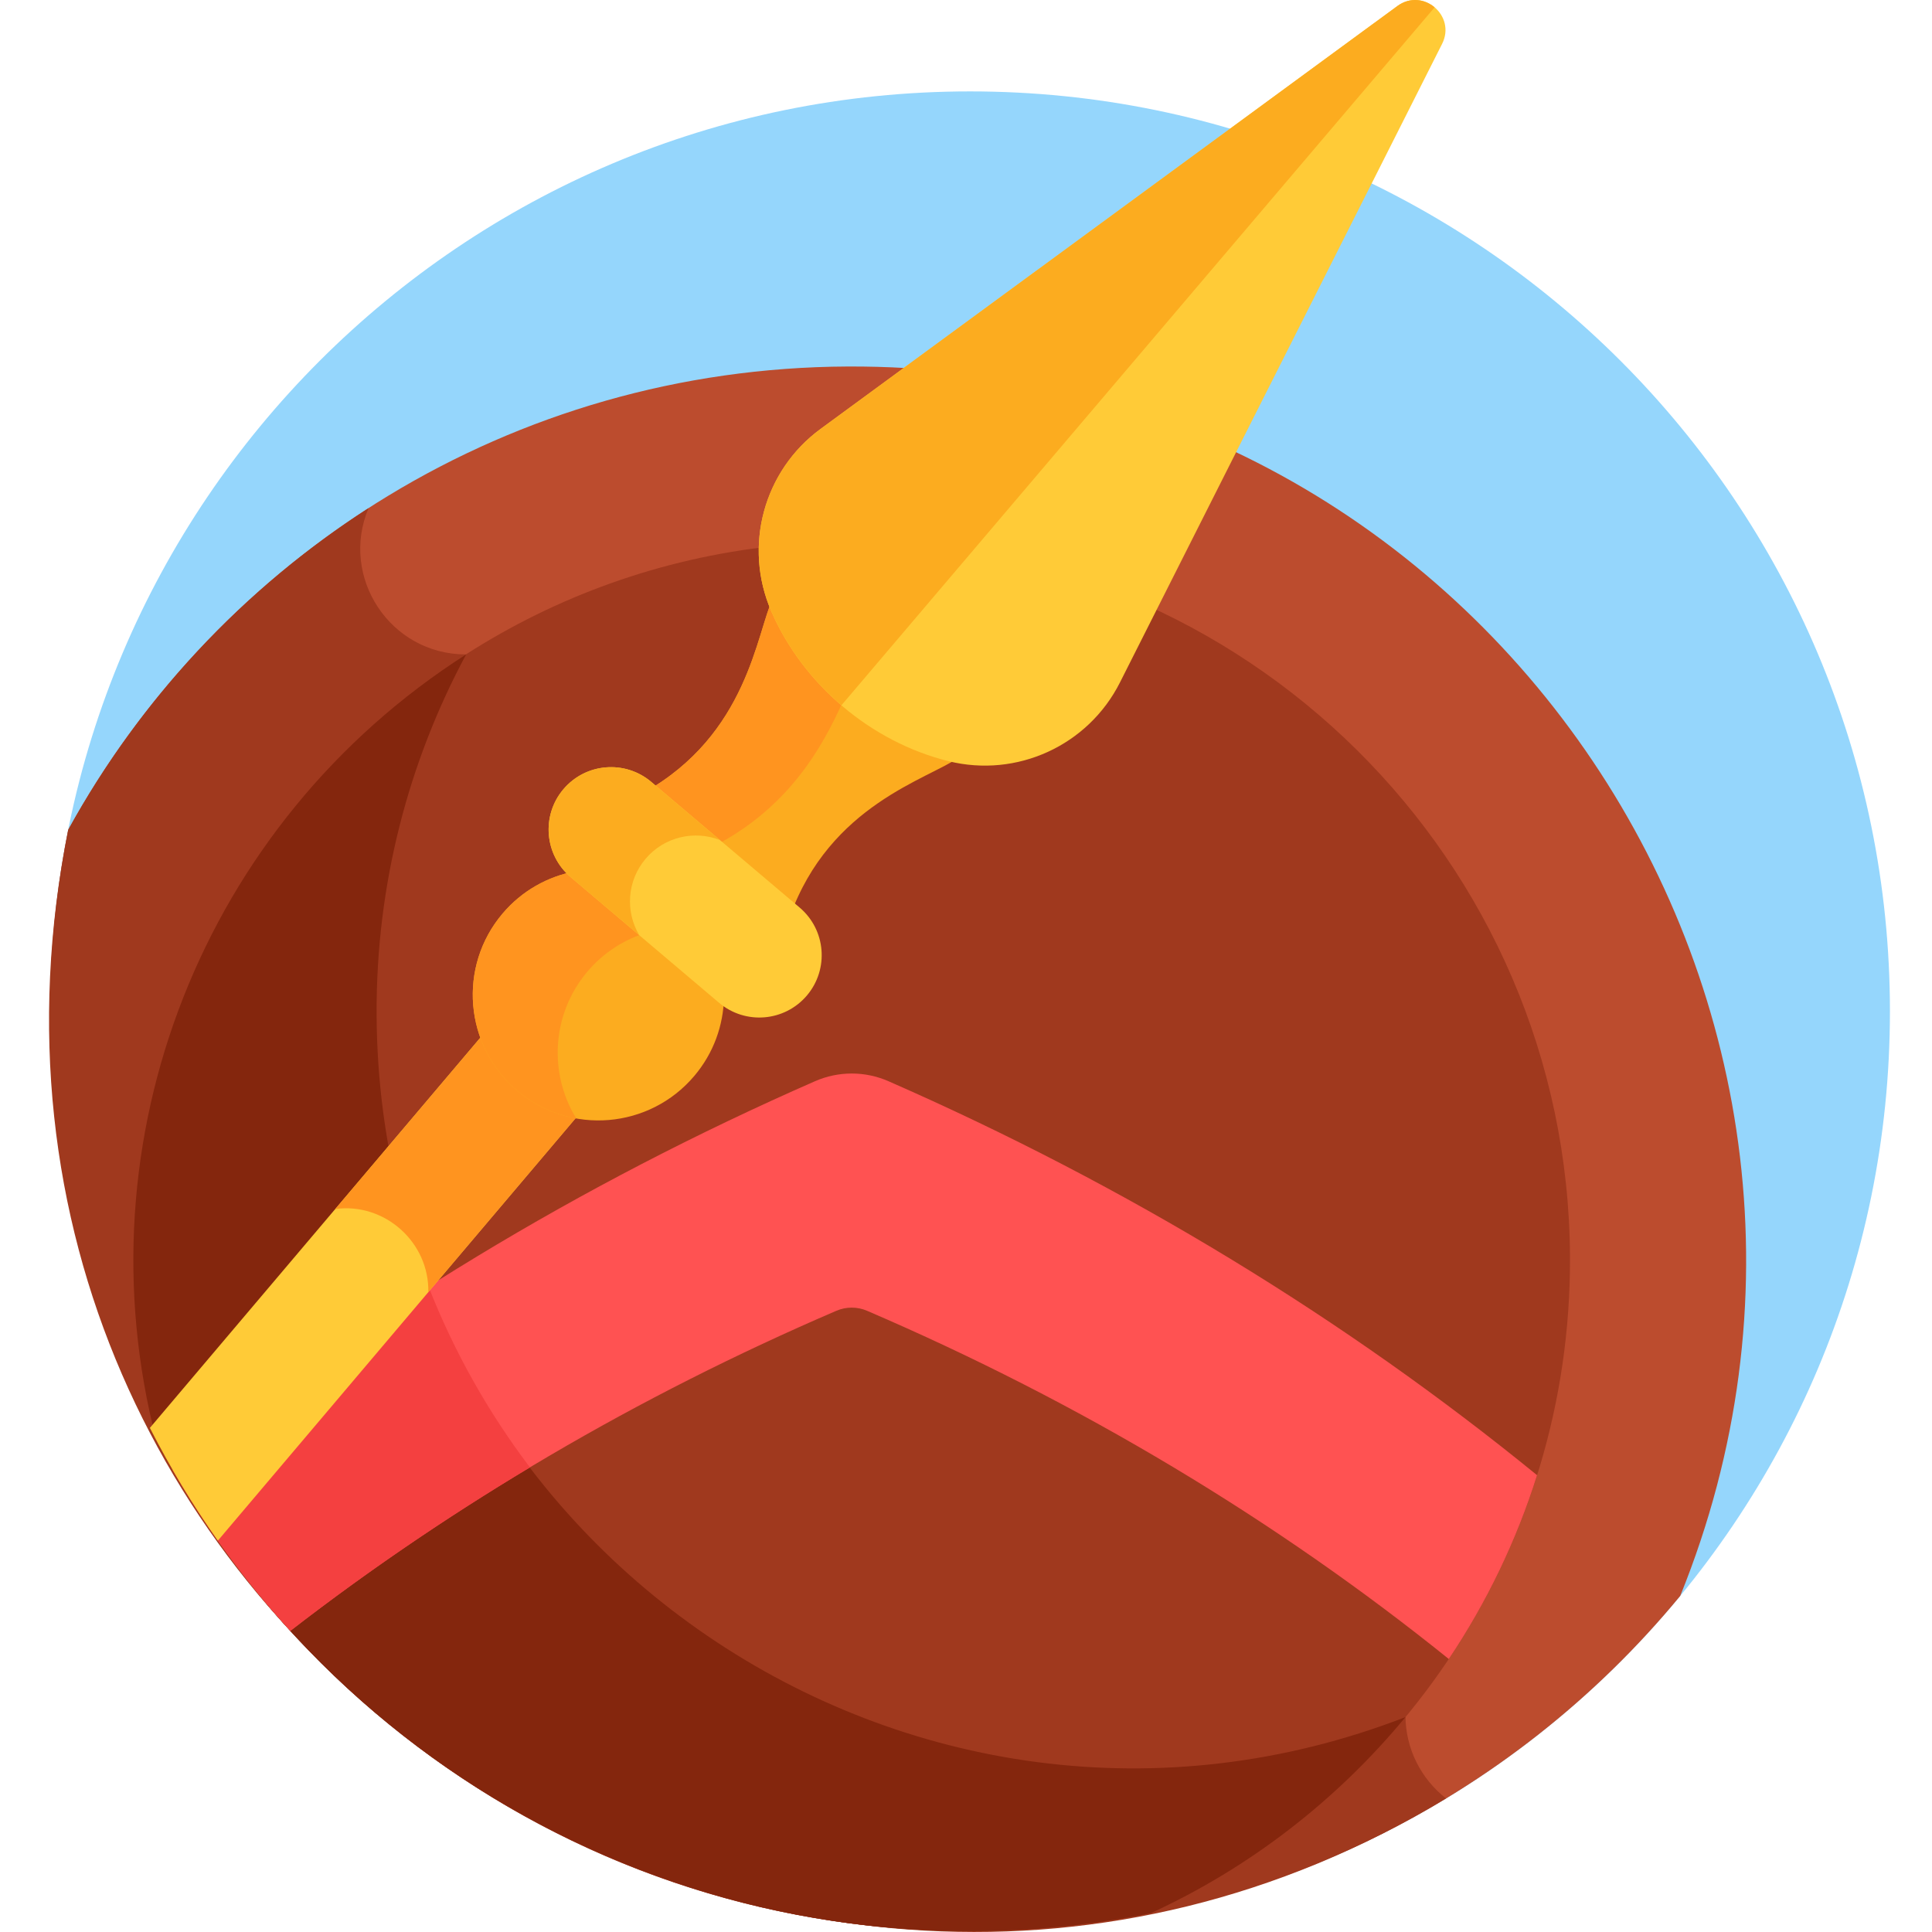 <svg height="511pt" viewBox="-12 0 511 511.999" width="511pt" xmlns="http://www.w3.org/2000/svg"><path d="m488.352 267.984c0 134.629-109.137 243.762-243.762 243.762s-243.762-109.133-243.762-243.762c0-134.625 109.137-243.762 243.762-243.762s243.762 109.137 243.762 243.762zm0 0" fill="#95d6fc"/><path d="m212.141 97.129c-89.156.402-166.484 49.902-206.562 122.781-30.324 151.574 85.727 291.836 239.012 291.836 75.777 0 143.48-34.578 188.188-88.816 62.73-154.832-51.07-326.574-220.637-325.801zm0 0" fill="#bc4c2e"/><path d="m359.961 454.578-249.027-281.152c-20.02 0-33.473-20.453-25.766-38.77-33.113 21.309-60.555 50.641-79.59 85.25-42.191 210.91 187.18 364.512 365.133 256.691-6.539-5.117-10.75-13.074-10.75-22.02zm0 0" fill="#a0391e"/><path d="m212.352 143.609c-123.465.559-214.617 117.664-183.422 238.07 49.949 94.543 156.262 146.684 263.461 125.367 65.832-30.227 111.523-96.926 111.172-173.957-.477-104.957-86.254-189.961-191.211-189.48zm0 0" fill="#a0391e"/><path d="m87.305 268.898c-.156-34.496 8.453-67.023 23.73-95.473-69.883 44.645-102.734 128.629-82.105 208.254 49.945 94.543 156.262 146.684 263.461 125.367 26.285-12.07 49.355-29.961 67.57-51.996-130.414 50.477-272.02-45.859-272.656-186.152zm0 0" fill="#84260d"/><path d="m203.484 286.535c-62.512 27.383-119.77 62.203-170.203 103.055 8.844 15.332 19.309 29.613 31.16 42.605 43.293-33.523 91.93-62.152 144.715-84.828 2.59-1.109 5.531-1.109 8.117 0 56.664 24.34 108.551 55.535 154.176 92.289 9.98-14.895 17.906-31.27 23.391-48.715-50.84-41.441-108.688-76.719-171.895-104.41-6.199-2.715-13.258-2.715-19.461.004zm0 0" fill="#ff5252"/><path d="m127.945 388.879c-11.031-14.551-20.117-30.652-26.883-47.914-23.734 15.051-46.367 31.285-67.766 48.613 8.492 14.727 18.879 29.141 31.156 42.609 20.055-15.527 41.266-29.988 63.492-43.309zm0 0" fill="#f44040"/><path d="m116.234 273.297-89.012 105.109c5.297 10.414 11.328 20.395 18.016 29.879l96.227-113.625c-5.609-.781-11.066-3.098-15.707-7.027-4.641-3.93-7.828-8.934-9.523-14.336zm0 0" fill="#ffcb37"/><path d="m141.461 294.66c-5.605-.781-11.066-3.098-15.703-7.027-4.641-3.93-7.828-8.934-9.523-14.336l-39.883 47.098c13.191-1.762 24.941 8.918 24.656 22.035zm0 0" fill="#ff941f"/><path d="m158.09 210.066c27.645-15.453 29.859-42.348 34.293-51.652 7.016 21.516 27.773 38.691 49.496 42.168-8.449 5.953-34.418 12.652-45.047 42.297zm0 0" fill="#fcac1f"/><path d="m210.961 185.691c-8.469-7.344-15.16-16.793-18.578-27.281-4.434 9.309-6.648 36.203-34.293 51.656l17.441 14.773c20.508-10.148 29.781-26.391 35.43-39.148zm0 0" fill="#ff941f"/><path d="m139.957 230.91c-7.266 1.355-14.133 5.125-19.281 11.207-11.883 14.031-10.141 35.039 3.891 46.922 14.027 11.883 35.035 10.141 46.918-3.891 5.152-6.082 7.738-13.473 7.879-20.867zm0 0" fill="#fcac1f"/><path d="m143.18 257.469c4.34-5.125 9.906-8.586 15.895-10.367l-19.117-16.191c-7.266 1.355-14.133 5.125-19.281 11.207-11.883 14.031-10.141 35.039 3.891 46.922 4.645 3.934 10.055 6.363 15.645 7.359-7.32-11.922-6.566-27.672 2.969-38.93zm0 0" fill="#ff941f"/><path d="m160.102 207.219 39.312 33.293c6.965 5.898 7.828 16.328 1.93 23.297-5.898 6.965-16.328 7.832-23.297 1.93l-39.309-33.289c-6.969-5.902-7.832-16.328-1.934-23.297 5.902-6.969 16.332-7.832 23.297-1.934zm0 0" fill="#ffcb37"/><path d="m158.586 227.594c4.953-5.848 12.918-7.617 19.684-4.988l-18.168-15.383c-6.965-5.902-17.395-5.035-23.297 1.93-5.898 6.969-5.031 17.395 1.934 23.297l18.164 15.383c-3.703-6.238-3.27-14.387 1.684-20.238zm0 0" fill="#fcac1f"/><path d="m357.816 1.598-152.855 112.07c-15.094 11.066-20.523 31.105-13.078 48.277 8.418 19.414 26.379 34.648 46.953 39.766 18.164 4.512 37.035-4.141 45.465-20.852l85.367-169.227c3.781-7.492-5.082-14.996-11.852-10.035zm0 0" fill="#ffcb37"/><path d="m357.816 1.598-152.855 112.07c-15.094 11.066-20.523 31.105-13.078 48.277 4.152 9.578 10.637 18.133 18.605 24.965l157.203-184.973c-2.59-2.188-6.492-2.816-9.875-.34zm0 0" fill="#fcac1f"/></svg>